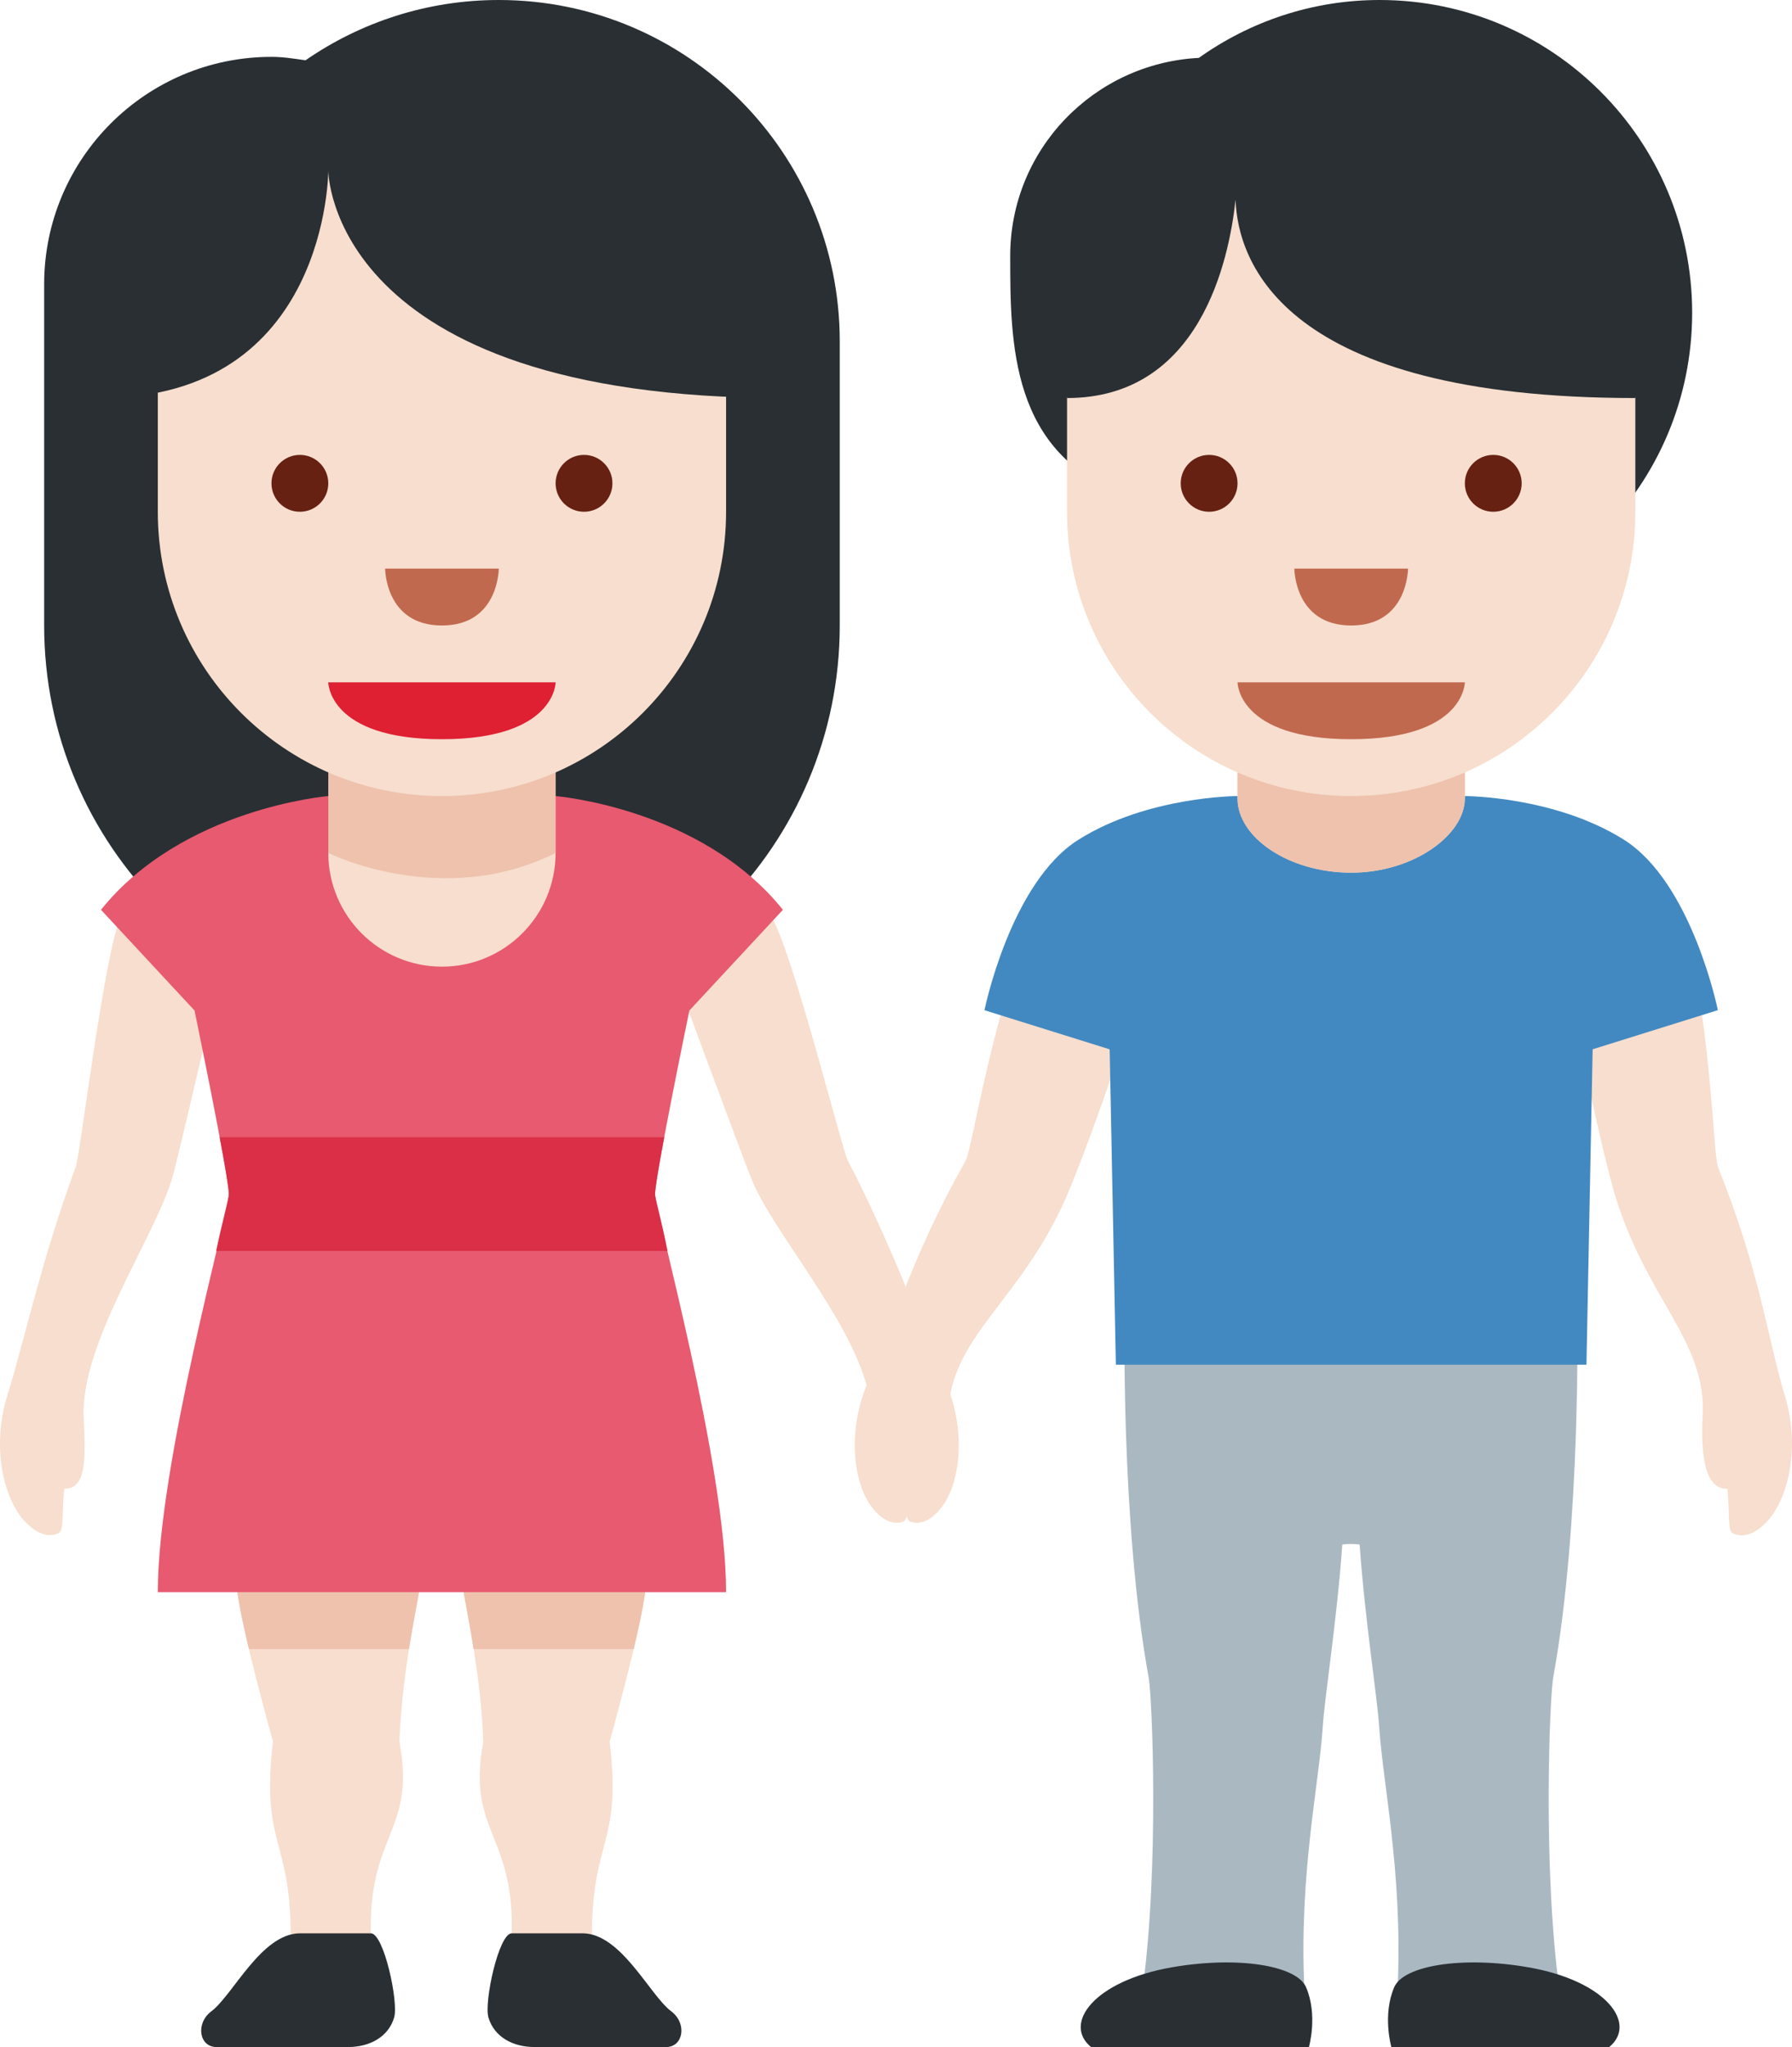 <?xml version="1.0" encoding="UTF-8" standalone="no"?>
<svg
   xmlns:dc="http://purl.org/dc/elements/1.1/"
   xmlns:cc="http://creativecommons.org/ns#"
   xmlns:rdf="http://www.w3.org/1999/02/22-rdf-syntax-ns#"
   xmlns:svg="http://www.w3.org/2000/svg"
   xmlns="http://www.w3.org/2000/svg"
   xmlns:sodipodi="http://sodipodi.sourceforge.net/DTD/sodipodi-0.dtd"
   xmlns:inkscape="http://www.inkscape.org/namespaces/inkscape"
   viewBox="0 0 31.534 36.001"
   id="svg2"
   version="1.1"
   inkscape:version="0.91 r13725"
   sodipodi:docname="1f46b-1f3fb.svg"
   width="31.534"
   height="36.001">
  <defs
     id="defs62" />
  <sodipodi:namedview
     pagecolor="#ffffff"
     bordercolor="#666666"
     borderopacity="1"
     objecttolerance="10"
     gridtolerance="10"
     guidetolerance="10"
     inkscape:pageopacity="0"
     inkscape:pageshadow="2"
     inkscape:window-width="640"
     inkscape:window-height="480"
     id="namedview60"
     showgrid="false"
     inkscape:zoom="6.5555556"
     inkscape:cx="15.777038"
     inkscape:cy="18.001"
     inkscape:window-x="0"
     inkscape:window-y="0"
     inkscape:window-maximized="0"
     inkscape:current-layer="svg2" />
  <path
     d="m 8.777,0 c -1.264,0 -2.435,0.393 -3.402,1.061 -0.197,-0.03 -0.393,-0.061 -0.598,-0.061 -2.209,0 -4,1.791 -4,4 l 0,6 c 0,3.866 3.134,7 7,7 3.866,0 7,-3.134 7,-7 l 0,-4.999 C 14.777,2.687 12.091,0 8.777,0 Z"
     id="path4"
     inkscape:connector-curvature="0"
     style="fill:#292f33" />
  <path
     d="m 8.99,34.309 c -0.052,0.682 1.849,0.953 2.129,0.791 0.299,-0.173 -0.698,-0.623 -0.702,-0.977 -0.019,-1.797 0.53,-1.648 0.311,-3.492 0.443,-1.625 0.672,-2.592 0.672,-3.131 0,-1.25 -3.312,-0.766 -3.312,0 0,0.344 0.365,1.681 0.417,3.131 -0.313,1.659 0.641,1.615 0.485,3.678 z m -2.448,0 c 0.052,0.682 -1.849,0.953 -2.129,0.791 -0.299,-0.173 0.698,-0.623 0.702,-0.977 0.019,-1.797 -0.53,-1.648 -0.311,-3.492 -0.443,-1.625 -0.672,-2.592 -0.672,-3.131 0,-1.25 3.313,-0.766 3.313,0 0,0.344 -0.365,1.681 -0.417,3.131 0.311,1.659 -0.642,1.615 -0.486,3.678 z"
     id="path6"
     inkscape:connector-curvature="0"
     style="fill:#f7dece" />
  <path
     d="m 8.088,27.5 c 0,0.206 0.13,0.771 0.246,1.5 l 2.817,0 c 0.164,-0.689 0.249,-1.175 0.249,-1.5 0,-1.25 -3.312,-0.766 -3.312,0 z m -3.957,0 c 0,0.325 0.085,0.811 0.249,1.5 l 2.817,0 c 0.116,-0.729 0.247,-1.294 0.247,-1.5 0,-0.766 -3.313,-1.25 -3.313,0 z"
     id="path8"
     inkscape:connector-curvature="0"
     style="fill:#eec2ad" />
  <path
     d="m 1.035,26.96 c -0.258,0.124 -0.503,-0.097 -0.619,-0.227 -0.328,-0.367 -0.583,-1.246 -0.282,-2.209 0.303,-0.973 0.6,-2.384 1.199,-4.002 0.081,-0.22 0.499,-3.764 0.805,-4.445 0.197,-0.437 1.28,-0.896 1.81,-0.807 0.529,0.089 0.246,0.651 0.105,1.13 0,0 -0.916,3.953 -1.016,4.296 -0.316,1.079 -1.624,2.918 -1.565,4.237 0.031,0.692 0.06,1.255 -0.339,1.246 -0.049,0.362 -0.003,0.735 -0.098,0.781 z m 14.984,-0.2 c 0.271,0.091 0.487,-0.159 0.586,-0.302 0.279,-0.405 0.422,-1.309 0.004,-2.227 -0.423,-0.927 -0.894,-2.29 -1.69,-3.821 -0.108,-0.208 -0.966,-3.672 -1.355,-4.309 -0.25,-0.409 -1.382,-0.729 -1.897,-0.574 -0.513,0.154 -0.162,0.676 0.037,1.134 0,0 1.403,3.807 1.546,4.135 0.449,1.031 1.977,2.691 2.082,4.008 0.056,0.69 0.097,1.253 0.492,1.194 0.094,0.353 0.095,0.729 0.195,0.762 z"
     id="path10"
     inkscape:connector-curvature="0"
     style="fill:#f7dece" />
  <path
     d="m 11.722,36 c 0.305,0 0.372,-0.418 0.089,-0.629 -0.379,-0.285 -0.88,-1.371 -1.561,-1.371 l -1.245,0 c -0.229,0 -0.49,1.209 -0.41,1.48 0.102,0.345 0.433,0.52 0.812,0.52 l 2.315,0 z m -7.913,0 c -0.305,0 -0.372,-0.418 -0.089,-0.629 0.379,-0.285 0.88,-1.371 1.561,-1.371 l 1.245,0 c 0.229,0 0.49,1.209 0.41,1.48 -0.102,0.345 -0.433,0.52 -0.811,0.52 l -2.316,0 z"
     id="path12"
     inkscape:connector-curvature="0"
     style="fill:#292f33" />
  <path
     d="m 12.131,17.771 1.646,-1.771 c -1.438,-1.792 -4,-2 -4,-2 l -4,0 c 0,0 -2.562,0.208 -4,2 l 1.646,1.771 c 0,0 0.604,2.917 0.604,3.229 0,0.312 -1.25,4.75 -1.25,7 l 10,0 c 0,-2.25 -1.25,-6.688 -1.25,-7 0,-0.312 0.604,-3.229 0.604,-3.229 z"
     id="path14"
     inkscape:connector-curvature="0"
     style="fill:#e75a70" />
  <path
     d="m 11.527,21 c 0,-0.106 0.07,-0.512 0.161,-1 l -7.822,0 c 0.092,0.488 0.161,0.894 0.161,1 0,0.083 -0.122,0.509 -0.223,1 l 7.942,0 c -0.108,-0.558 -0.219,-0.917 -0.219,-1 z"
     id="path16"
     inkscape:connector-curvature="0"
     style="fill:#da2f47" />
  <path
     d="m 5.777,11 0,4 c 0,1.104 0.896,2 2,2 1.104,0 2,-0.896 2,-2 l 0,-4 -4,0 z"
     id="path18"
     inkscape:connector-curvature="0"
     style="fill:#f7dece" />
  <path
     d="m 9.777,11 -4,0.019 0,3.981 c 0,0 2,1 4,0 l 0,-4 z"
     id="path20"
     inkscape:connector-curvature="0"
     style="fill:#eec2ad" />
  <path
     d="m 12.777,3 -10,0 0,6 c 0,2.762 2.238,5 5,5 2.762,0 5,-2.237 5,-5 l 0,-6 z"
     id="path22"
     inkscape:connector-curvature="0"
     style="fill:#f7dece" />
  <path
     d="m 12.777,2 -10,0 -1,5 c 4,0 4,-4 4,-4 0,0 0,4 8,4 l -1,-5 z"
     id="path24"
     inkscape:connector-curvature="0"
     style="fill:#292f33" />
  <path
     d="m 9.777,12 -4,0 c 0,0 0,1 2,1 2,0 2,-1 2,-1 z"
     id="path26"
     inkscape:connector-curvature="0"
     style="fill:#df1f32" />
  <circle
     cx="5.277"
     cy="8.5"
     r="0.5"
     id="circle28"
     style="fill:#662113" />
  <circle
     cx="10.277"
     cy="8.5"
     r="0.5"
     id="circle30"
     style="fill:#662113" />
  <path
     d="m 6.777,10 2,0 c 0,0 0,1 -1,1 -1,0 -1,-1 -1,-1 z"
     id="path32"
     inkscape:connector-curvature="0"
     style="fill:#c1694f" />
  <path
     d="m 24.277,0 c -1.187,0 -2.282,0.379 -3.181,1.018 -1.846,0.096 -3.319,1.611 -3.319,3.482 0,1.542 0.007,3.484 2.038,4.208 0.998,1.386 2.622,2.292 4.462,2.292 3.037,0 5.5,-2.462 5.5,-5.499 0,-3.038 -2.463,-5.501 -5.5,-5.501 z"
     id="path34"
     inkscape:connector-curvature="0"
     style="fill:#292f33" />
  <path
     d="m 15.894,26.76 c -0.271,0.091 -0.487,-0.159 -0.586,-0.302 -0.279,-0.405 -0.422,-1.309 -0.004,-2.227 0.423,-0.927 0.702,-2.072 1.69,-3.821 0.115,-0.204 0.494,-2.746 1.242,-4.354 0.202,-0.435 1.495,-0.684 2.009,-0.529 0.513,0.154 -0.005,0.98 -0.037,1.134 -0.344,1.651 -1.305,4.077 -1.45,4.404 -0.8,1.806 -1.965,2.389 -2.071,3.706 -0.055,0.69 -0.205,1.286 -0.6,1.228 -0.092,0.352 -0.094,0.728 -0.193,0.761 z m 14.595,0.204 c 0.257,0.126 0.504,-0.094 0.62,-0.222 0.33,-0.365 0.591,-1.242 0.296,-2.208 -0.297,-0.975 -0.424,-2.146 -1.174,-4.01 -0.087,-0.217 -0.129,-2.787 -0.66,-4.479 -0.143,-0.457 -1.392,-0.875 -1.922,-0.789 -0.529,0.086 -0.124,0.972 -0.112,1.129 0.124,1.682 0.758,4.213 0.859,4.556 0.556,1.895 1.634,2.627 1.566,3.946 -0.036,0.692 0.034,1.302 0.433,1.296 0.048,0.363 0,0.735 0.094,0.781 z"
     id="path36"
     inkscape:connector-curvature="0"
     style="fill:#f7dece" />
  <path
     d="m 27.332,29.5 c 0.5,-2.734 0.422,-6.5 0.422,-6.5 l -7.963,0 c 0,0 -0.078,3.766 0.422,6.5 0.063,0.344 0.188,3.344 -0.109,5.5 -0.066,0.479 2.886,0.937 2.844,-0.125 -0.078,-1.969 0.264,-3.513 0.328,-4.5 0.035,-0.547 0.25,-1.875 0.344,-3.208 0.011,-0.018 0.295,-0.018 0.306,0 0.094,1.333 0.308,2.661 0.344,3.208 0.064,0.987 0.406,2.531 0.328,4.5 -0.042,1.062 2.91,0.604 2.844,0.125 -0.297,-2.156 -0.172,-5.156 -0.11,-5.5 z"
     id="path38"
     inkscape:connector-curvature="0"
     style="fill:#aab8c2" />
  <path
     d="m 28.317,36 c 0.499,-0.406 -0.041,-1.161 -1.42,-1.402 -1.163,-0.203 -2.2,-0.032 -2.363,0.35 -0.212,0.493 -0.05,1.052 -0.05,1.052 l 3.833,0 z m -9.117,0 c -0.499,-0.406 0.041,-1.161 1.42,-1.402 1.163,-0.203 2.2,-0.032 2.363,0.35 0.212,0.494 0.05,1.053 0.05,1.053 L 19.2,36 Z"
     id="path40"
     inkscape:connector-curvature="0"
     style="fill:#292f33" />
  <path
     d="M 28.574,14.766 C 27.355,14 25.777,14 25.777,14 l -4,0 c 0,0 -1.578,0 -2.797,0.766 -1.201,0.754 -1.656,3 -1.656,3 l 2.203,0.688 0.109,5.546 8.281,0 0.109,-5.547 2.203,-0.688 c 0.001,10e-4 -0.454,-2.245 -1.655,-2.999 z"
     id="path42"
     inkscape:connector-curvature="0"
     style="fill:#4289c1" />
  <path
     d="m 21.777,10.042 0,4 c 0,0.682 0.896,1.305 2,1.305 1.104,0 2,-0.668 2,-1.305 l 0,-4 -4,0 z"
     id="path44"
     inkscape:connector-curvature="0"
     style="fill:#f7dece" />
  <path
     d="m 21.777,14.042 c 0,0.682 0.896,1.305 2,1.305 1.104,0 2,-0.668 2,-1.305 l 0,-3.042 -4,0.019 0,3.023 z"
     id="path46"
     inkscape:connector-curvature="0"
     style="fill:#eec2ad" />
  <path
     d="m 28.777,3 -10,0 0,6 c 0,2.762 2.238,5 5,5 2.762,0 5,-2.237 5,-5 l 0,-6 z"
     id="path48"
     inkscape:connector-curvature="0"
     style="fill:#f7dece" />
  <path
     d="m 18.777,2.5 -0.5,2.5 0.5,2 c 2.333,0 2.85,-2.412 2.965,-3.488 0.039,1.076 0.814,3.488 7.035,3.488 l 0.5,-2 -0.5,-2.5 -10,0 z"
     id="path50"
     inkscape:connector-curvature="0"
     style="fill:#292f33" />
  <path
     d="m 25.777,12 -4,0 c 0,0 0,1 2,1 2,0 2,-1 2,-1 z"
     id="path52"
     inkscape:connector-curvature="0"
     style="fill:#c1694f" />
  <circle
     cx="21.277"
     cy="8.5"
     r="0.5"
     id="circle54"
     style="fill:#662113" />
  <circle
     cx="26.277"
     cy="8.5"
     r="0.5"
     id="circle56"
     style="fill:#662113" />
  <path
     d="m 22.777,10 2,0 c 0,0 0,1 -1,1 -1,0 -1,-1 -1,-1 z"
     id="path58"
     inkscape:connector-curvature="0"
     style="fill:#c1694f" />
</svg>
